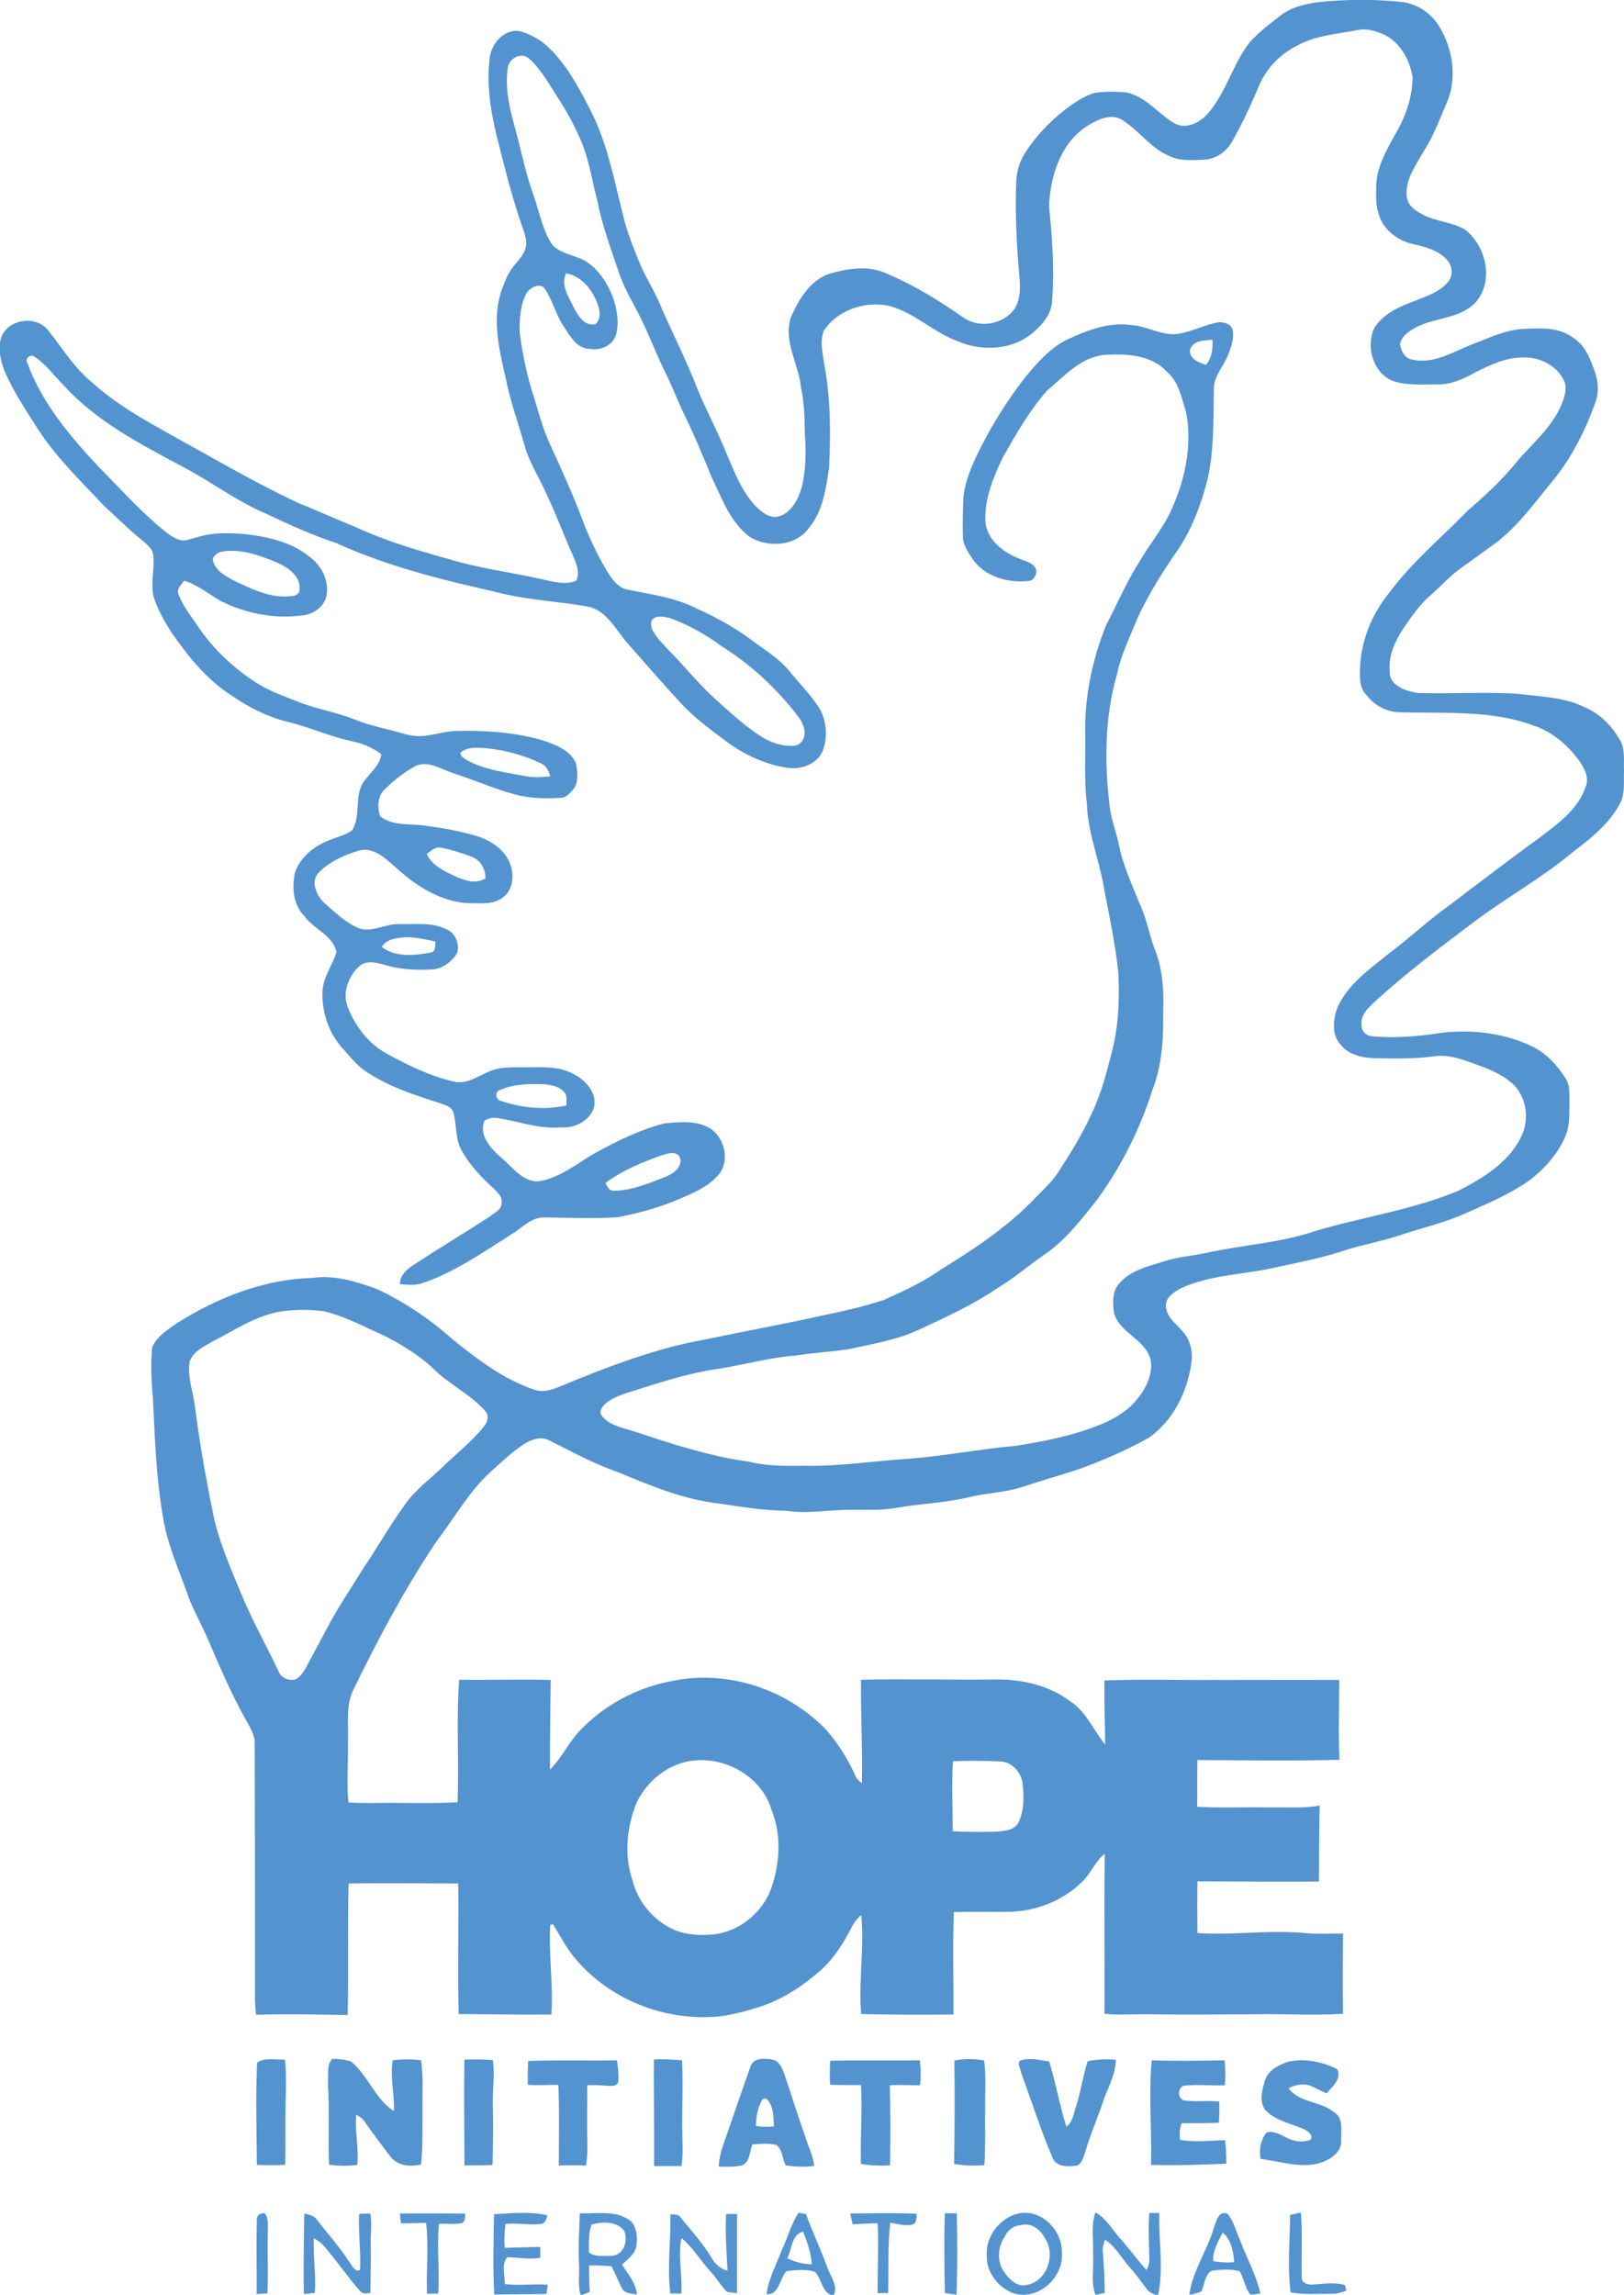 <?xml version="1.0" encoding="utf-8"?>
<!-- Generator: Adobe Illustrator 24.2.1, SVG Export Plug-In . SVG Version: 6.00 Build 0)  -->
<svg version="1.1" id="Layer_1" xmlns="http://www.w3.org/2000/svg" xmlns:xlink="http://www.w3.org/1999/xlink" x="0px" y="0px"
	 viewBox="0 0 681.5 963" style="enable-background:new 0 0 681.5 963;" xml:space="preserve">
<style type="text/css">
	.st0{fill:#5393D0;}
</style>
<g id="_x23_5393d0ff">
	<path class="st0" d="M537.8,6.2c4.4-3.3,10-4.5,15.4-5.3c11.6-1.2,23.2-1.3,34.8-0.1c6.7,0.7,12.7,4.8,16.1,10.5
		c5.7,9.5,7.5,21.8,2.9,32.1c-3,6.9-5.5,14-9.7,20.3c-3.2,5.7-7.6,11.6-7,18.5c0.2,3.7,3.3,6.1,6.3,7.6c5.7,3.3,12.8,3.2,18.4,6.7
		c8.7,7,12,21.4,4.3,30.3c-6.9,7.5-18.3,6.2-26.5,11.4c-2.4,1.4-4.8,3.4-5.3,6.3c0.5,2.8,2,6,5.1,6.4c9,2.1,17.2-3.3,25.2-6.4
		c7.2-2.7,14.3-6.3,22.1-6.5c6.8-0.3,14.2-0.7,19.9,3.5c5.5,3.3,7.8,9.5,9.7,15.3c1.2,3.7,1.4,7.8,0.2,11.5
		c-4.3,12.1-10.1,23.8-18.3,33.7c-7.9,9.6-15.3,20.1-25.7,27.3c-4.3,3.1-8.6,6.2-12.9,9.3c-4.6,3.3-8.3,7.6-12.6,11.3
		s-7.6,8.4-10.8,13.1c-3.7,5.5-6.8,11.7-6.2,18.5c-0.5,6.2,6.7,8.5,11.6,9.3c14.2,0.5,28.4-0.6,42.6,0.4c9.2,1.2,18.8,1.3,27.4,5.5
		c6.5,2.6,11.5,7.9,15,13.8c2.3,3.9,1.5,8.6,1.7,13c-0.2,4.4,0.5,9-1.4,13.2c-4.5,8.8-12.4,15-20.1,20.9
		c-12.7,10.6-27.2,18.7-40.4,28.5c-14,10.5-28.1,21.1-41.2,32.9c-3.2,3.1-7.8,6.4-7,11.5c0,2.5,2.2,4.3,4.5,4.4
		c9.3,0.8,18.6,0.1,27.8-1.3c13.1-1.8,26.8-0.3,38.8,5.3c6.1,2.8,10.8,7.9,14.4,13.5c2,2.9,1.6,6.6,1.7,10
		c-0.1,4.7,0.3,9.7-1.6,14.2c-3.1,7.5-8.8,13.8-15.1,18.7c-8.1,5.7-17.3,9.6-26.3,13.6c-8.8,4.1-18.4,6.2-27.6,9.3
		c-7.2,2.4-14.8,3.9-22.1,6c-9.8,3.4-20.1,5.4-30.3,7.6c-13.4,3.2-27.6,3-40.2,8.9c-2.8,1.6-6.5,3.8-6.1,7.6c0.2,4.3,4,7,6.6,10
		c3.6,3.6,4.9,9.1,4,14c-1.7,12-7.7,23.9-17.7,31c-9.5,5.3-19.4,9.6-29.6,13.3c-7.7,2.5-15.4,4.7-23,7.2c-7.4,2.6-15.4,2.6-23,4.5
		c-10,2.4-20.4,2.7-30.6,4.5c-6.3,1.1-12.6,0.7-18.9,0.8c-9-0.1-18,1.8-27,0.4c-9.4-0.1-18.7-1.6-28-3c-14.9-1.6-28.8-7.4-42.5-13.1
		c-10.1-3.5-19.5-8.6-29-13.4c-3.8-2-8-0.3-11.3,1.9c-4.9,3.3-9.2,7.5-13.6,11.4c-9.1,8.4-15.2,19.5-22.7,29.3
		c-13.1,19.6-24.2,40.4-34.5,61.6c-3.5,6.6-2.2,14.4-2.5,21.6c0.2,8.7-0.6,17.4,0.2,26.1c7.3,0.5,14.6,0,21.9,0.2
		c8,0,16,0.2,23.9-0.3c0.7-17.1-0.6-34.3,0.7-51.4c12.8,0.2,25.6-0.3,38.4,0.1c-0.1,12.5-0.4,25-0.3,37.6
		c4.9-4.8,7.7-11.2,12.4-16.2c10.3-10.9,24.3-18.4,39.1-21c23-4.8,47.9,3.5,64.2,20.3c5.2,5.8,9.3,12.5,12.5,19.6
		c0.5,1.3,1.7,2.2,2.7,3.1c0.3-14.5-0.5-29-0.4-43.5c18.9-0.4,37.9,0.1,56.8-0.1c11-0.1,22.2,2.5,31.1,9.2
		c6.7,4.4,9.6,12.1,14.6,18.1c-0.1-9-0.5-18-0.3-26.9c15.8-0.6,31.7-0.1,47.6-0.2c17,0,34-0.1,50.9,0c0,11.2-0.4,22.3,0.1,33.5
		c-19.8,0.5-39.7,0.2-59.6,0.1c-0.2,6.5,0,13.1-0.1,19.6c9.9,0.6,19.8,0.1,29.7,0.3c7.2-0.2,14.5,0.5,21.7-0.8
		c-0.3,10.6-0.2,21.3-0.3,31.9c-17,0.1-34,0-51-0.1c-0.1,7.2-0.1,14.5,0,21.7c14.5,1,29.1-1.3,43.6-0.1c5.8,0.6,11.7,0.3,17.5,0.3
		c-0.1,11.3-0.2,22.5,0,33.7c-12.5,0.8-25-0.1-37.5,0.2c-14.7,0.1-29.3,0.2-44,0c-6.2-0.1-12.4,0.4-18.6-0.2
		c0.1-22.4-0.2-44.8,0.1-67.2c-4.1,3.3-5.9,8.5-9.7,12c-8.1,7.9-19.5,12.3-30.7,12.4c-7.6,0.1-15.3-0.1-22.9,0.1
		c-0.6,14.3-0.1,28.6-0.2,43c-12.9,0.1-25.8,0.1-38.7-0.2c-1.2-13.8,1.4-27.8,0-41.6c-1.6,1.5-3,3.1-3.9,5
		c-3.3,6.4-7.1,12.6-12.3,17.5c-7.6,6.8-16.2,12.7-25.9,15.9c-5.2,1.7-10.5,3.1-15.9,4c-23.4,2.9-48.1-6.7-62.9-25.2
		c-3.3-4.1-5.6-8.9-8.5-13.3c-0.3,0.1-0.8,0.2-1.1,0.3c-0.7,12.5,1.3,25,0.5,37.6c-12.9,0.1-25.9-0.1-38.9-0.2
		c-0.6-18.3,0.1-36.5-0.2-54.8c-15.3,0-30.7-0.2-46,0c-0.5,18.4,0,36.8-0.4,55.2c-12.8-0.2-25.6-0.5-38.4-0.1
		c-0.8-5.8-0.4-11.6-0.5-17.4c0-32,0-64.1-0.1-96.1c0.2-4.2-2.4-7.8-4.3-11.3c-5.7-10.4-10.4-21.2-15-32c-2.7-6.5-6.3-12.5-8.7-19.1
		c-3.6-10.5-8.4-20.7-10.3-31.8c-3-16.7-3.6-33.7-4.4-50.6c-0.6-7.3-1.1-14.7-0.3-21.9c2-4.5,6.4-7.3,10.3-10
		c17-10.7,36.5-18.5,56.8-19c9.3-1.4,18.6,1.5,27.3,4.7c11.3,5.3,21.9,12.4,31.2,20.7c10.6,8.6,21.7,17.1,34.8,21.5
		c3.2,1.2,6.7,0.2,9.8-1c20.2-8.4,40.8-16.4,62.4-20.2c16.6-3.5,33.3-6.5,49.8-10.2c8.2-1.7,16.4-3.6,24.4-6.2
		c8.2-3.7,16.5-7.4,23.9-12.7c14-8.6,27.9-17.8,39.4-29.7c3.9-4.1,8.3-7.9,11.1-12.9c6.5-9.9,12.5-20.3,16.5-31.5
		c2-5.4,3.3-11,4.8-16.6c3-11.1,3.5-22.7,2.9-34.1c-1.2-11.5-3.6-22.9-5.8-34.2c-1.9-12.3-7-24.1-7.4-36.6
		c-1.2-10-0.5-20.1-0.7-30.1c-0.2-15.4,3.1-30.7,8.8-44.9c4.7-8.9,8.6-18.3,14.1-26.8c4.4-7.6,10.2-14.3,13.6-22.3
		c5.5-12.4,8.4-26.4,5.9-39.9c-1.9-6.2-3.1-13.2-8.4-17.6c-6.5-6.8-16.7-7.3-25.6-6.8c-10.1,0.8-17.1,8.9-24.4,15
		c-7.5,8.5-13.1,18.4-18.7,28.3c-3.9,8.2-7.5,17-7.2,26.2c0.3,7.9,7.4,13.4,14.2,16c2.6,1.2,6.4,1.7,7.2,5c0,2-1.1,4.4-3.5,4.4
		c-8.5,0.9-18-1.8-23.1-9c-1.9-2.9-4.1-5.9-4.2-9.4c-0.2-5,0-10,0.1-15c0.2-6.4,2.6-12.4,5.2-18.2c5.7-12.1,12.8-23.6,21-34.1
		c5.2-6.2,10.6-12.5,18.1-15.9c8.2-3.8,17.1-7.1,26.2-5.8c6.7,0.4,12.8,4.6,19.6,3.7c6-0.9,11.4-4,17.4-4.9c2.2,0,5.3,0.9,5.6,3.5
		c0.6,3.6-0.7,7.1-2,10.4c-1.9,4.8-6.1,8.8-5.9,14.4c-0.3,13,0.2,26.3-3,39c-2.6,9.8-6.3,19.5-11.9,27.9
		c-6.4,9.2-12.4,18.7-17.1,28.9c-3.1,7.7-6.9,15.2-8.6,23.4c-5.3,18.3-5.4,37.8-3,56.6c0.7,5.2,2.7,10,3.7,15.1
		c1.8,9,5.8,17.4,9.2,25.9c2.7,5.9,3.6,12.3,6,18.3c3.2,8.2,3.8,17.2,3.4,25.9c0.2,11.1-0.4,22.4-4.5,32.9
		c-5.2,16.4-13,32-23.1,45.9c-6.5,8.2-12.9,16.6-21.5,22.7c-6.7,4.5-12.8,9.9-19.7,14.1c-10.4,7.1-21.8,12.4-33.2,17.7
		c-9.3,4.4-19.6,6.1-29.6,8.3c-7.3,1.2-14.8,1.5-22.1,2.7c-11.3,0.8-22.3,4-33.5,5.7c-11.9,1.7-23.4,5.5-34.9,9.1
		c-3.7,1.2-7.5,2.3-10.7,4.5c-1.8,1.2-3.7,3.1-3.2,5.4c3.1,4.6,8.9,5.6,13.8,7.1c15.8,5.3,31.8,10.5,48.4,12.8
		c7.7,1.9,15.6,1.8,23.4,1.7c13.9,0.3,27.6-1.8,41.5-2.8c15.9-1,31.5-4.2,47.4-5.6c11.9-1.9,24-4.3,35.2-8.9
		c5.6-2.3,11.1-5.4,15-10.2c4-4.7,7.2-10.9,6-17.2c-2.3-8.5-12.9-10.9-15.3-19.4c-0.6-4.2-0.9-9.2,2.3-12.5
		c4.7-5.5,12.1-7.1,18.7-9.2c5.9-1.9,12.1-2.3,18.1-3.6c15-3.3,30.5-4.1,45-9c20-6,41-8.9,60.4-17c10.3-5.3,21.1-11.8,26.3-22.6
		c3.8-7.5,2.3-17.5-4.2-22.9c-5.3-4.4-12-6.6-18.5-8.9c-4.5-1.6-9.2-2.7-14-2c-8,1.1-16,0.9-24,0.8c-5.4-0.1-11.4-1.2-14.9-5.6
		c-4-4.1-3.3-10.6-1.5-15.6c4.3-9.7,13.3-16,21.3-22.5c8.8-6.5,16.7-14.1,25.6-20.4c12.3-9.3,24.6-18.8,37.1-27.8
		c7.9-6.1,16.9-12.1,20.2-22c1.7-4-0.7-8.1-3-11.4c-4.8-6.3-11.1-11.8-18.8-14.3c-17.8-6.7-37.1-5-55.8-5.6c-5.7,0-11-2.7-14.4-7.3
		c-2.7-2.6-2.8-6.5-2.7-10c0.1-11.9,4.7-23.5,12.1-32.6c9.4-12.8,21.7-23,32.7-34.3c7.3-6.4,14.5-12.9,20.6-20.4
		c6.6-8,15.2-14.8,19.2-24.6c1.3-3.2,2.6-7.1,0.8-10.4c-3-6-10.1-9.5-16.7-9.3c-7.3-0.1-14,3.1-20.4,6.3c-4.8,2.7-10,5.1-15.6,5
		c-6.4-0.1-13.1,0.7-19.3-1.6c-8-3.6-10.9-14.1-7.5-21.9c3.8-6.2,10.8-9.2,17.3-11.6c4.9-2,10.5-3.7,13.9-8.1
		c2.2-2.6,1.6-6.8-0.7-9.2c-3.6-3.9-8.9-5.3-13.9-6.4c-6.4-1.4-12.5-5.8-14.5-12.2c-1.3-3.7-1.3-7.8-1.2-11.7
		c0-8.2,4.3-15.6,8.2-22.6c4.2-7.1,6.9-15.1,7.1-23.4c-1.1-7.9-5.9-16-13.7-18.8c-3-1.1-6.2-1.9-9.3-1.2c-8.6,1.7-17.7,2.2-25.6,6.6
		c-6.9,3.5-12.6,9.3-15.7,16.4c-3.4,8.1-7.1,16.1-11.4,23.7c-2.4,4.3-6.8,7.5-11.8,7.7c-4.9,0.2-10,0.7-14.5-1.5
		c-8-3.3-12.9-10.9-20.1-15.3c-4.9-2.8-10.6,0.2-14.8,2.9c-11,7.2-15.1,21-15.7,33.4c1.4,13.3,2.3,26.7,1.3,40
		c-0.4,5.9-4.7,10.4-9,13.9c-8.7,6.7-21,7-30.8,2.7c-10.4-3.8-18.4-12.4-29.3-14.9c-9.8-1.8-21.1,2-26.7,10.6
		c-1.8,4.5-0.4,9.6,0.2,14.2c2.7,14.3,2.7,28.9,2,43.4c-1.3,8.7-2.6,18.1-8.4,25.1c-5.5,7.8-17.2,8.5-24.9,3.8
		c-8.1-6.1-11.6-16-15.9-24.9c-3.9-9.6-7.9-19.1-12.5-28.4c-2.6-5.8-4.9-11.7-7.8-17.3c-3.3-6.8-5.9-13.9-9.3-20.7
		c-3-6.3-6.8-12.2-9.1-18.8c-3.4-10.2-7.3-20.3-9.3-30.9c-2.3-8.3-3.4-17-6.8-25c-2.7-6.4-6-12.5-9.8-18.3s-7.1-12.1-12.4-16.7
		c-3.3-2.4-8,0.2-8.6,4.1c-1.2,7.7,0.4,15.5,2.4,23c2.9,10.2,4.8,20.6,8.4,30.6c2.3,6.4,3.5,13.3,6.9,19.2c2.3,4.2,7.3,5.2,11.4,6.8
		c7.5,2.5,12.2,9.7,15,16.7c1.7,5.1,2.8,10.8,1.2,16.1c-1.6,4.4-6.6,6.4-11,5.6c-5.6-0.2-8.3-5.6-11-9.7c-3.2-4.8-4.5-10.6-7.7-15.4
		c-2-3-6.4-0.6-7.8,1.8c-2.6,5-3,11-2.8,16.6c1.2,9.2,3.1,18.3,6,27.1c1.9,6.1,3.5,12.3,6,18.1c5.5,12,11,24,15.5,36.4
		c2.9,6.8,6.1,13.6,10.1,19.9c1.9,2.9,4.4,5.8,8,6.3c9.8,2,19.9,3.3,28.9,8c8.9,3.9,17.4,8.9,25.1,14.8c4.8,3.5,9.9,6.7,13.6,11.4
		c4.3,5.3,9.3,10.2,12.9,16.1c2.9,5.6,3.2,12.6,0.6,18.3c-3,5.2-9.5,7-15.1,6c-9-1.5-17.5-5.5-24.8-10.9c-7-5.2-14.1-10.4-20-17
		c-7.3-8-14.5-16.2-21.6-24.3c-5-5.7-8.7-13.9-16.9-15.4c-13.1-2.3-26.6-2.8-39.6-6.4c-22.4-5-44.8-10.7-65.7-20.2
		c-9.9-3.3-19.5-7.6-28.9-12.1c-13-5.4-24.1-14.1-36.6-20.5C58.3,186,40.4,176.7,27,162c-4.2-4.2-7.7-9.2-12.7-12.4
		c-1.5-1.2-4.1,1.1-2.8,2.8c6.1,16.7,17.8,30.6,29.8,43.4c8.1,8.2,15.9,16.8,24.6,24.4c2.9,2.4,5.8,5.2,9.5,6.4
		c2.4,0.7,4.9-0.6,7.2-1.1c6.4-2.1,13.1-1.9,19.7-1.4c9.6,1,19.6,3.2,27.3,9.3c5.4,3.9,9,10.8,7.2,17.5c-1.5,4.3-5.8,7.1-10.3,7.4
		c-11.6,1.5-23.5-0.9-33.9-6.1c-5-2.9-9.7-6.8-15.3-8.5c-1.1,1.6-3.2,3.2-2.5,5.4c1.7,4.9,5,8.9,7.8,13.1
		c6.7,10.1,15.8,18.7,26.1,25c5.2,3.2,11,5.1,16.6,7.4c7.7,3,16,4.3,23.7,7.4c4.9,2,10.2,3.2,15.3,4.5c4,1,7.9,2.6,12.1,2.4
		c4.7-0.1,9.2-1.8,14-2.1c12.6-0.4,25.3,0.4,37.4,3.9c5.3,1.8,11.5,4.1,13.9,9.6c0.7,3.8,1.3,8.5-1.6,11.5c-1.3,1.4-2.7,3-4.7,3
		c-6.4,0.4-13,0.3-19.3-1.4c-8.9-2.4-17.3-6.2-26.1-9c-4.9-1.6-10-5.2-15.3-3.1c-4.9,2.6-9.4,6.1-13.3,10c-3,2.8-3.1,7.5-1.9,11.2
		c4.8,4,11.6,3.2,17.5,3.8c7.8,1,15.7,2.3,23.2,4.6c5.9,1.9,11.7,5.7,13.9,11.7c1.8,4.7,1.2,11-3.2,14.1c-4.1,3.1-9.6,2.3-14.5,2.3
		c-11.5-0.6-21.6-7.1-29.9-14.6c-4.4-3.8-9.3-9-15.7-7.5c-6.1,1.8-12.2,4.5-16.8,9c-4.1,4-1.1,10.2,2.5,13.4
		c4.4,3.8,8.7,8,14.2,10.3c5.6,1.8,11.1-2,16.7-1.8c6.8,0.2,14.2-1,20.4,2.4c3.5,1.7,5,6.1,4.1,9.7c-2.3,3.6-6,6.6-10.4,6.9
		c-6.6,0.4-13.4,0.1-19.8-1.8c-3.6-1-8-2.3-11.1,0.6c-4.5,4.3-7.1,11.2-4.6,17.2c3.2,8.1,8.9,15.5,16.7,19.6
		c8.9,4.8,18,9.3,27.8,11.5c5.5,1.3,10.1-2.4,14.9-4.3c5.1-2.2,10.7-1.6,16.1-1.7c6.1,0,12.6-0.5,18.3,2.4c5.6,2.5,11.3,8.3,9.3,15
		c-2.1,5.3-8.1,8.2-13.6,7.8c-9.1,0.8-17.8-2.5-26.6-3.9c-1.9-0.4-3.9,0-5.6,1.1c-2.5,6.2,2.7,11.7,7,15.5c4.6,3.8,8.6,9.8,15.2,10
		c9.4-1.2,16.8-7.8,24.9-12.3c9.1-4.9,18.5-9.6,28.6-12.1c5.8-0.5,12-1.2,17.4,1.3c7.7,3.3,10.6,15.1,4.4,21.1
		c-4.2,4.5-10,6.9-15.6,9.3c-8.3,3.6-17.1,6-25.9,7.7c-10.2,0.7-20.5,0.2-30.8,0.1c-5.5-0.2-9.3,4.3-13.6,6.9
		c-12.2,7.7-24.2,16.2-38,20.8c-3,0.9-6.1,0.5-9.1,0.3c0-3.5,2.6-6,5.3-7.8c10.7-7,21.7-13.6,32.5-20.6c1.9-1.6,5.2-3,4.9-6
		c0.3-2.4-1.7-4-3.2-5.6c-5.2-4.8-10.3-10-13.7-16.3c-2.6-4.8-1.9-10.4-3.3-15.5c-0.5-2.6-3.4-3.3-5.5-4.1
		c-11.1-3.5-22.3-7.2-31.9-13.8c-3.5-2.5-6.1-5.9-8.9-9c-5.9-6.3-8.9-15.1-8.7-23.7c0.1-6.2,4.2-11.3,5.9-17
		c-1.6-7.1-9.5-9.5-13.4-15c-4.8-4.8-5.4-12.1-4-18.4c2.2-6.4,8-11,14.1-13.4c3.3-1.5,7.1-2.1,9.9-4.3c3.8-6.1,0.7-14.2,4.8-20.3
		c2.6-3.8,6.8-6.7,7.4-11.6c-3.6-2.7-7.7-4.5-12.1-5.4c-9.2-1.9-17.8-5.9-26.9-8.1c-8.6-2.1-16.6-6.1-23.8-11.1
		c-10.5-6.7-18.3-16.5-25.3-26.6c-2.9-4.5-5.6-9.3-7.3-14.4c-1.6-5.9,0.4-12.1-0.3-18.1c-0.3-2.5-2.5-4.1-4.2-5.7
		c-5.8-4.6-10.9-9.8-16.3-14.7c-9.9-10.5-20.4-20.6-28.2-32.8c-4.6-7.2-9.3-14.3-12.9-22.1c-2.2-4.8-3.7-10.3-2.3-15.6
		c2.6-8.1,15.1-9.9,20-3c5.8,7.2,10.6,15.3,17.8,21.2c12.2,11.2,27,18.6,41.3,26.7c15.1,8.4,30.1,17,45.7,24.3
		c7.9,3.1,15.5,6.7,23.4,9.8c12.6,5.9,26,9.9,39.3,13.6c12.9,4,26.4,5.6,39.6,8.6c4.7,1,9.8,2.6,14.4,0.5c1.6-3.9-0.3-7.8-1.9-11.4
		c-3.6-8.1-6.7-16.5-10.5-24.5c-3-6.9-7.2-13.2-9.3-20.5c-2.7-9.7-6.2-19.1-8.1-29c-2.8-12.2-5.9-25.4-1.2-37.5
		c1.2-3.3,2.6-6.6,4.9-9.3c1.8-2.3,4.1-4.5,4.8-7.5c0.6-2.2-0.1-4.5-0.7-6.7c-4.9-13.4-8.2-27.3-11.7-41.1
		c-2.5-10.6-4.1-21.5-2.6-32.3c0.8-5.8,6.1-11.6,12.3-10.8c4.6,1.2,8.9,3.7,12.3,6.9c7.7,7.4,12.8,17,17.6,26.4
		c7,13.6,9.8,28.7,13.5,43.4c1.7,7.5,4.6,14.5,7.5,21.6c2.8,6.4,6.8,12.3,9.2,18.9c5.2,11.5,10.8,22.8,15.3,34.6
		c3.9,9,8.5,17.7,12.1,26.8c3.2,7.4,6.2,15.2,12,21.1c2.5,2.4,5.7,5,9.4,4c5.3-1.5,8.1-7.1,9.6-12c1.9-7.7,1.9-15.7,1.3-23.6
		c0-6.3-0.3-12.6-1.6-18.7c-1-9.8-7.5-19.2-4.2-29.3c3.3-7.5,8.1-15.6,16.4-18.3c7.5-2.1,15.9-3.5,23.3-0.2
		c11.8,4.9,22.6,11.6,33,18.9c6.8,4.4,16.7,2.6,21.3-4.1c2.3-3.9,2.3-8.7,1.9-13.1c-1.2-13.6-1.9-27.3-1.3-40.9
		c0.3-4.1,1.6-8.2,3.9-11.6c4.4-6.8,10-12.6,16.3-17.6c3.8-2.9,7.9-5.8,12.6-7.2c4.4-0.7,8.9-0.6,13.3-0.2c8.2,1.6,13.2,8.8,20,12.8
		c5,3,11-0.1,14.4-4.1c7.6-8.8,10.3-20.6,17.4-29.7C528.3,13.4,533.1,9.8,537.8,6.2 M240.6,128.7c1.8,3.5,4.6,8.5,9.3,7.3
		c2.1-1.9,2-4.9,1.2-7.4c-2-6.4-6.6-12.6-13.5-13.9C235.1,119.4,238.6,124.4,240.6,128.7 M499.4,146.7c-0.6,3.8,3.7,5.5,6.7,6.4
		c2.5-2.9,2.9-6.8,2.7-10.5C505.4,142.8,500.6,142.9,499.4,146.7 M92.3,231.7c-1.4,0.6-3.4,1.9-2.9,3.7c1.1,4.1,5.1,6.3,8.5,8.1
		c7.5,3.6,15.4,7.6,24,6.7c1.7,0,4-0.8,3.8-2.9c0.5-5.9-5.4-9.5-10.1-11.5C108.3,232.8,100.1,229.9,92.3,231.7 M274.2,259.6
		c-1.3,0.9-1.1,2.9-0.7,4.2c1.7,3.7,4.8,6.5,7.5,9.5c6.5,6.5,12.2,13.8,19,19.9c6.2,5.6,12.3,11.3,19.3,15.8c4,2.6,8.7,4.2,13.5,4
		c2.6,0.1,4.7-2.4,4.8-4.8c0.4-3.9-2.3-7.1-4.5-9.9c-8.5-10.5-18.6-19.8-30.1-27c-6.8-5-14.2-9.2-22.1-12
		C278.7,258.9,276.1,258.2,274.2,259.6 M193.3,315.8c-0.2,1.5,1.2,2.3,2.3,3c7.7,4.4,16.8,5.3,25.4,7c3.3,0.6,6.6,0.3,9.9,0
		c-0.6-2.2-1.6-4.4-3.8-5.4c-7.2-3.5-15.1-5.6-23-6.4C200.3,313.7,196.3,313.3,193.3,315.8 M179.1,358.4c2.3,5.1,7.8,7.4,12.5,9.6
		c3.8,1.6,8.3,3.1,12.1,0.6c0.1-3.9-2.1-7.7-5.8-9.1c-4.2-1.5-8.6-3-13-3.8C182.5,355.2,180.8,357.2,179.1,358.4 M160.2,397.4
		c5.7,4.4,13.6,3.6,20.2,2.4c2.6-0.2,2.2-2.9,2.3-4.7c-4.2-0.9-8.5-1.9-12.8-1.8C166.4,393.7,162.2,394,160.2,397.4 M209.9,457.4
		c-2.4,0.5-2,4.3,0.4,4.6c8.7,3,18.4,3.9,27.4,1.9c-0.1-1.6,0.3-3.4-0.4-4.9c-2-3-5.9-3.8-9.4-4
		C221.9,454.8,215.5,454.9,209.9,457.4 M277.5,484.9c-8.2,2.9-16.4,6.3-23.4,11.5c0.7,1.7,1.8,3.6,3.9,3.3
		c7.5-0.2,14.5-3.2,21.4-5.9c3.3-1.3,7.4-4.4,5.8-8.3C283.5,482.7,280,484.2,277.5,484.9 M118.3,550.3c-10.8,1.6-19.9,8-29.4,12.8
		c-3.5,2.1-7.9,4.1-9.3,8.3c-1,6.1,1.2,12.1,2.1,18c1.9,15,4.5,29.9,7.5,44.7c2.3,12.2,7.4,23.5,12.1,34.9
		c4.6,11.2,10.6,21.7,15.7,32.6c1.1,2.7,4.3,3.8,7,3.2c2.3-1.2,3.6-3.6,4.8-5.7c2.9-5.5,5.8-10.9,8.7-16.3
		c4.3-8.2,9.5-15.8,14.3-23.6c6.2-9.2,11.7-18.9,18.2-27.9c4.5-6.4,11-11,16.5-16.4c5.6-5.4,11.8-10.2,16.6-16.3
		c1.6-1.8,2.3-4.9,0.3-6.7c-6.5-7.3-15.8-11.3-22.5-18.5c-7.2-6.2-15.5-11.2-24.3-15c-6.8-3.2-13.6-6.5-21-8.2
		C129.9,549.5,124,549.5,118.3,550.3 M287.2,739.5c-8.8,2.3-16.2,8.9-20.1,17.1c-4.1,10.2-5.3,21.9-1.7,32.4
		c2.3,9.4,9.2,17.4,18.1,21.1c5.2,2,11,2.2,16.5,1.6c10.7-1.4,20.1-9.3,23.7-19.4c3.6-10.5,4.3-22.3,0.1-32.7
		C319.4,744.6,302.1,735.7,287.2,739.5 M399.9,739.1c-0.6,9.8-0.1,19.6-0.1,29.4c6.4,0.3,12.8,0.4,19.2,0.1c3.1-0.3,6.9-0.7,8.4-3.8
		c2.4-5,2.4-10.9,1.7-16.3c-0.5-4.7-4.3-9-9.1-9.3C413.3,738.9,406.6,738.8,399.9,739.1z"/>
	<path class="st0" d="M139.4,864c2.7,0,5.4,0.3,7.9,1.1c7.2,5.9,10.1,15.8,18,20.8c0.3-7.1-1.7-14.2-0.5-21.3c4-0.5,8-0.5,11.9,0
		c1,6.9,0.5,13.8,0.6,20.7c-0.1,7.7,0.2,15.4-0.6,23c-4.4,1.1-9.6,0.7-12.7-3.1c-3.8-4.9-7.5-9.9-11.1-15c-0.8-1.3-2.2-2-3.4-2.8
		c-0.7,7,1.2,14,0.4,21.1c-3.9,0.5-7.9,0.5-11.8-0.1c-0.5-11.3,0.3-22.7-0.5-34.1C138,871,136.9,866.7,139.4,864z"/>
	<path class="st0" d="M107.9,865.6c3.1-2.3,7.9-1.1,11.7-1.3c0.8,7.3,0.2,14.7,0.2,22.1c-0.1,7.3,0.1,14.7-0.1,22
		c-4,0.4-7.9,0.2-11.9,0.1C107.7,894.2,107.2,879.9,107.9,865.6z"/>
	<path class="st0" d="M194.9,864.3c4-0.1,7.9-0.1,11.9,0.2c0.9,6-0.1,11.9,0,17.9c0.2,8.7,0.1,17.4-0.1,26.1
		c-3.9,0.3-7.9,0.2-11.8,0.2C194.9,893.9,194.6,879.1,194.9,864.3z"/>
	<path class="st0" d="M221.6,864.9c12.4-0.5,24.9,0,37.3-0.3c0.4,3.1,0.9,6.3,0.5,9.4c-0.9,1.6-2.9,1.4-4.5,1.3
		c-2.9-0.2-5.7-0.4-8.5-0.2c0.1,5.7-0.1,11.5,0,17.2c-0.1,5.5,0.5,11-0.5,16.5c-3.8-0.2-7.6-0.2-11.4,0c0-11.3,0.3-22.6-0.2-33.9
		c-4.3,0-8.6,0.3-12.8,0C221.4,871.6,221.5,868.2,221.6,864.9z"/>
	<path class="st0" d="M274.4,864.3c3.9-0.3,7.9,0,11.8,0.3c0.5,9.6,0,19.2,0.1,28.9c0,5.2,0.5,10.4-0.3,15.5c-3.9,0-7.7,0-11.5,0
		C274.6,894.1,274.3,879.2,274.4,864.3z"/>
	<path class="st0" d="M314.9,867.3c1.1-3.8,5.9-3.6,9-3c3,0.3,4.2,3.4,5.2,5.9c3.3,10,6.5,20,10,29.9c1.1,2.8,2.2,5.7,2.6,8.8
		c-4,0.6-8,0.4-12-0.2c-1.4-2.8-1.3-6.6-3.9-8.6c-3.3-0.8-6.7-0.4-10.1-0.2c-1.2,3.1-1,8.6-5.4,9c-2.9,0.5-5.8,0.4-8.7,0.3
		c0.2-5.5,2.5-10.5,4.2-15.7C308.8,884.8,311.8,876,314.9,867.3 M319.5,881.9c-1.7,3.1-2.2,6.7-2.3,10.2c2.5,0.5,5.1,0.5,7.6,0.2
		c-0.3-3.9,0-8.5-3.1-11.5C320.6,880.4,319.8,880.8,319.5,881.9z"/>
	<path class="st0" d="M348.4,864.8c12.5-0.3,25,0,37.6-0.2c0.4,3.5,0.5,7,0.1,10.5c-4.3,0-8.5-0.3-12.7,0
		c0.3,11.2,0.3,22.4,0.1,33.6c-4.1,0.2-8.1,0.1-12.2-0.6c-0.4-11,0.7-22.1,0-33.1c-4.3,0-8.6,0-12.9-0.1
		C348.1,871.6,348.2,868.2,348.4,864.8z"/>
	<path class="st0" d="M400.5,864.7c4.1-0.8,8.3-0.8,12.5,0c0.9,6.9,0.3,13.8,0.4,20.7c-0.1,7.7,0.2,15.5-0.3,23.2
		c-4.2,0.4-8.5,0.2-12.7-0.5C400.6,893.7,400.7,879.2,400.5,864.7z"/>
	<path class="st0" d="M428.1,864.7c4-1.3,8.2-0.2,12.2,0.4c2.7,9,4.4,18.4,7.2,27.4c2.8-2.1,3.1-5.9,4.2-9
		c1.9-6.1,2.8-12.4,4.7-18.5c3.9-0.8,7.9-1,11.9-0.6c-0.2,5.7-2.8,10.8-4.9,16c-2.5,7.9-6,15.5-8.2,23.4c-0.8,2-1.6,5.3-4.4,5.1
		c-3.3,0.4-7.6,0.3-9.1-3.4c-5-11.6-8.8-23.8-13.2-35.7C428.4,868.2,426.7,866.1,428.1,864.7z"/>
	<path class="st0" d="M483.3,864.6c10.2,0.4,20.4,0.2,30.6,0c0.3,3.5,0.4,7,0.1,10.5c-5.6,0.2-11.3-0.4-16.9,0.1
		c-3.1,0.5-3.1,5.9,0.1,6.3c4.8,0.6,9.6-0.1,14.4,0.4c0.2,3,0.1,5.9-0.1,8.9c-5.2,0.3-10.5,0.2-15.7,0.2c-0.7,2.3-1,4.6-0.6,7
		c6.3,1.1,12.6,0.3,18.9,0.1c0.4,3.3,0.5,6.6,0.5,9.9c-10.5,0.4-21,0.8-31.6,0.5C483.4,893.9,482,879.2,483.3,864.6z"/>
	<path class="st0" d="M540.6,865.2c6.7-1.5,13.8-0.1,19.9,2.8c1.5,0.6,1.2,2.6,1,3.9c-0.8,2.7-3.1,4.5-4.8,6.6
		c-2.6-1.1-5-2.6-7.7-3.5c-2.8-0.7-5.7,0.1-8.3,1.3c4.6,6.3,13.4,5.3,19.1,10.1c4.2,2.4,2.8,8,3,12c0.2,4.5-3.9,7.4-7.7,8.9
		c-8.5,3.1-17.5-0.3-26.1-1.3c-0.8-3.8,0.1-8.1,2.5-11.1c3.4-0.9,6.4,1.3,9.3,2.6c2.8,1.3,6,1.5,9,0.6c1.8-2.2-1.3-3.9-3-4.8
		c-5.5-2.2-11.7-3.5-15.9-7.9c-2.5-3.5-1.3-8.1-0.2-11.9C531.9,868.9,536.4,866.6,540.6,865.2z"/>
	<path class="st0" d="M167.8,928.9c9.1-0.1,18.3,0,27.4,0c-0.1,1.4,0.2,3.6-1.6,4.1c-3.1,0.5-6.3,0.1-9.4,0.2
		c-1,9.8,0.4,19.6-0.3,29.3c-1.6,0-3.1,0-4.7,0.1c-0.4-9.9,0.8-19.9-0.4-29.8c-3.5,0.1-7,0.3-10.5,0.2
		C168.1,931.6,167.9,930.2,167.8,928.9z"/>
	<path class="st0" d="M243.3,928.8c7.3,0.3,15.7-1.6,21.7,3.6c2.3,2.6,2.5,6.6,2.1,9.9c-0.5,3.6-3.7,5.7-6.1,8.1
		c2.6,3.9,5.8,7.6,6.3,12.5c-2.1-0.4-5.1-0.3-6.3-2.6c-1.6-3.1-2.8-6.3-4.4-9.3c-3.1-0.2-6.3-0.4-9.4-0.3c-0.1,3.7,0.1,7.4,0.3,11.1
		c-1.3,0.5-2.5,1-3.8,1.5c-1.3-4.2-0.5-8.5-0.7-12.8C242.6,943.2,243.1,936,243.3,928.8 M248.3,933.5c-1.5,3.6-1.1,7.9-1.2,11.7
		c2.5,2,6.7,1.5,9.9,1.4c4.8-0.4,6.5-6.2,5.1-10.1C259.3,932,252.8,932.3,248.3,933.5z"/>
	<path class="st0" d="M335.1,928.6c1,0.2,2.1,0.3,3.1,0.5c2.7,7.5,6.2,14.7,8.9,22.2c1.3,3.9,4.8,7.9,2.7,12.2
		c-5-1.2-4.8-7-7.8-10.1c-3.7-1.3-7.9-0.7-11.8-0.4c-3.2,3-3,10.1-8.5,9.8c0.7-6.4,4-12.1,6.2-18.2
		C330.5,939.3,331.9,933.5,335.1,928.6 M330.4,947.7c3.2,1.5,6.7,2.5,10.3,2.5c-0.4-4.8-1.9-9.3-3.7-13.7
		C332.1,937.8,332.3,943.9,330.4,947.7z"/>
	<path class="st0" d="M356.8,928.9c9.3-0.1,18.6-0.3,27.9,0.1c-0.2,1.6,0.2,3.9-1.8,4.5c-3.1,0.9-6.3-0.4-9.3-0.7
		c-1.2,9.8-0.6,19.7-0.9,29.5c-1.5,0-2.9,0-4.4,0c-0.1-9.8,0.5-19.5,0-29.3c-3.5,0-7,0.3-10.5,0.4
		C357.5,931.9,357.1,930.4,356.8,928.9z"/>
	<path class="st0" d="M396.5,928.8c1.7,0,3.3,0,5,0c0.3,11.4,0.3,22.8-0.1,34.2c-1.6-0.2-3.3-0.5-4.9-0.7
		C396.3,951.1,396.1,939.9,396.5,928.8z"/>
	<path class="st0" d="M427.3,928.9c9.7-2.1,18.6,7.1,18.3,16.5c0.9,10.4-10.2,20.4-20.5,16.9c-6.3-2.4-11.3-8.9-11-15.9
		C413.6,938.5,419.6,930.7,427.3,928.9 M428.3,933.8c-2.8,0.2-5.3,1.9-6.5,4.5c-3.2,4.5-3.6,11-0.2,15.5c2.1,2.8,5.2,6,9.1,5.1
		c8.7-1.3,12.5-12.9,7.7-19.8C436.4,935.4,432.6,932.6,428.3,933.8z"/>
	<path class="st0" d="M482.3,928.7c1.4,0,2.8,0,4.2,0c-0.4,11.6,2,23.3-0.6,34.8c-1.8-0.8-3.8-1.4-4.9-3.2c-2.4-3.3-4.8-6.5-7.5-9.5
		c-3.2-3.7-5.5-8.2-9.8-10.9c-0.6,1.7-1.2,3.5-0.9,5.4c0.5,5.6,0.7,11.2,0.8,16.9c-1.3,0.3-2.6,0.6-3.9,0.9c-2-5.4-0.6-11.1-1-16.7
		c0.3-6-1-12.3,1-18c4.5,2.5,7,7.2,10.3,10.9c3.9,4.3,7.2,9,11.1,13.3c0.9-1.6,1.4-3.3,1.2-5.1C482.2,941.2,481.8,935,482.3,928.7z"
		/>
	<path class="st0" d="M509.4,934.8c1-2.5,2-7.5,5.8-5.7c2.6,3.1,3.4,7.2,5.1,10.8c2.8,7.6,6.9,14.7,8.6,22.6
		c-1.4,0.2-2.8,0.5-4.3,0.3c-2.2-2.8-2.5-6.6-4.4-9.7c-3.8-1-7.9-0.7-11.7-0.2c-3.1,1.8-2.9,5.9-4.4,8.7c-1.5,0.8-3.3,1.1-5,1.5
		C500.3,953,506.7,944.5,509.4,934.8 M513.1,936.9c-1.9,3.8-4.3,7.6-4,12c2.9,0.5,5.9,0.7,8.8,0.4
		C517.6,944.9,516.7,939.9,513.1,936.9z"/>
	<path class="st0" d="M541.4,929.5c1.5-0.3,3-0.7,4.5-1c0.8,9.2,0.1,18.4,0.4,27.6c0.1,2.2,2.9,2.8,4.7,2.6c4.5-0.3,9-1,13.4,0.2
		c0.1,0.6,0.4,1.8,0.6,2.4c-2.2,0.8-4.5,1.4-6.8,1.3c-5.5,0-11.1,0.4-16.6-0.6C540.2,951.3,541.3,940.4,541.4,929.5z"/>
	<path class="st0" d="M107.8,931.4c-0.1-1.8,1.6-2.9,3.3-2.6c1.7,2.1,1.3,5,1.3,7.6c-0.3,8.7,0.3,17.3-0.2,26
		c-1.5,0.1-3,0.2-4.5,0.3C107.8,952.3,107.5,941.8,107.8,931.4z"/>
	<path class="st0" d="M127.7,928.9c1.8,0.5,4.1,0.8,5.2,2.5c4.5,5.9,9.5,11.3,13.5,17.6c1.3,1.5,2.2,4.4,4.7,3.7
		c0.4-7.8-0.8-15.7-0.4-23.6c1.5-0.1,3.1-0.2,4.7-0.2c0.8,4.5,0,9,0.2,13.6c0.1,6.6-0.1,13.2-0.2,19.7c-1.5,0.3-3.2,0.6-4.3-0.8
		c-5.4-6.1-9.9-12.8-15.2-18.9c-1.1-1.4-2.7-2.3-4.2-3.3c-0.4,7.7,1,15.3,0.4,23c-1.5,0.2-3,0.4-4.6,0.5
		C127.3,951.4,127.5,940.1,127.7,928.9z"/>
	<path class="st0" d="M207.3,929.2c7.2-0.4,14.6-1.2,21.7,0.3l0.7,0.2c-0.4,1.5-0.9,3.6-2.9,3.6c-4.9,0.6-9.8-0.6-14.7,0
		c-0.4,3.3-0.6,6.7-0.3,10c5-0.1,9.9-0.3,14.9-0.4c0,1.5,0,3,0,4.6c-4.6,0.7-9.2-0.1-13.8-0.3c-2.6,3-1,7.6-1.1,11.3
		c6,0.8,12.1-0.2,18.1,0.3c-0.2,1.3-0.4,2.6-0.6,3.9c-7.3,0.1-14.6,0.1-21.9,0.2C206.8,951.6,207.1,940.4,207.3,929.2z"/>
	<path class="st0" d="M281.3,929.3c1.6,0,3.5-0.2,4.4,1.4c4.5,5.5,9.4,10.9,13.1,17.1c1.4,2.5,3.6,4.4,6.5,5.1
		c-0.4-7.9-1-15.8-0.6-23.8c1.5,0,3.1,0,4.6,0c0,11.1,0,22.1,0,33.2c-1.4-0.1-2.8-0.3-4.2-0.5c-2.6-2.6-4.4-5.8-6.9-8.5
		c-4.2-4.6-7.4-10.1-12.2-14.1c-1.7,7.7,0.5,15.6-0.1,23.3c-1.5,0-3.1,0-4.6,0C279.9,951.4,281.6,940.3,281.3,929.3z"/>
</g>
</svg>
